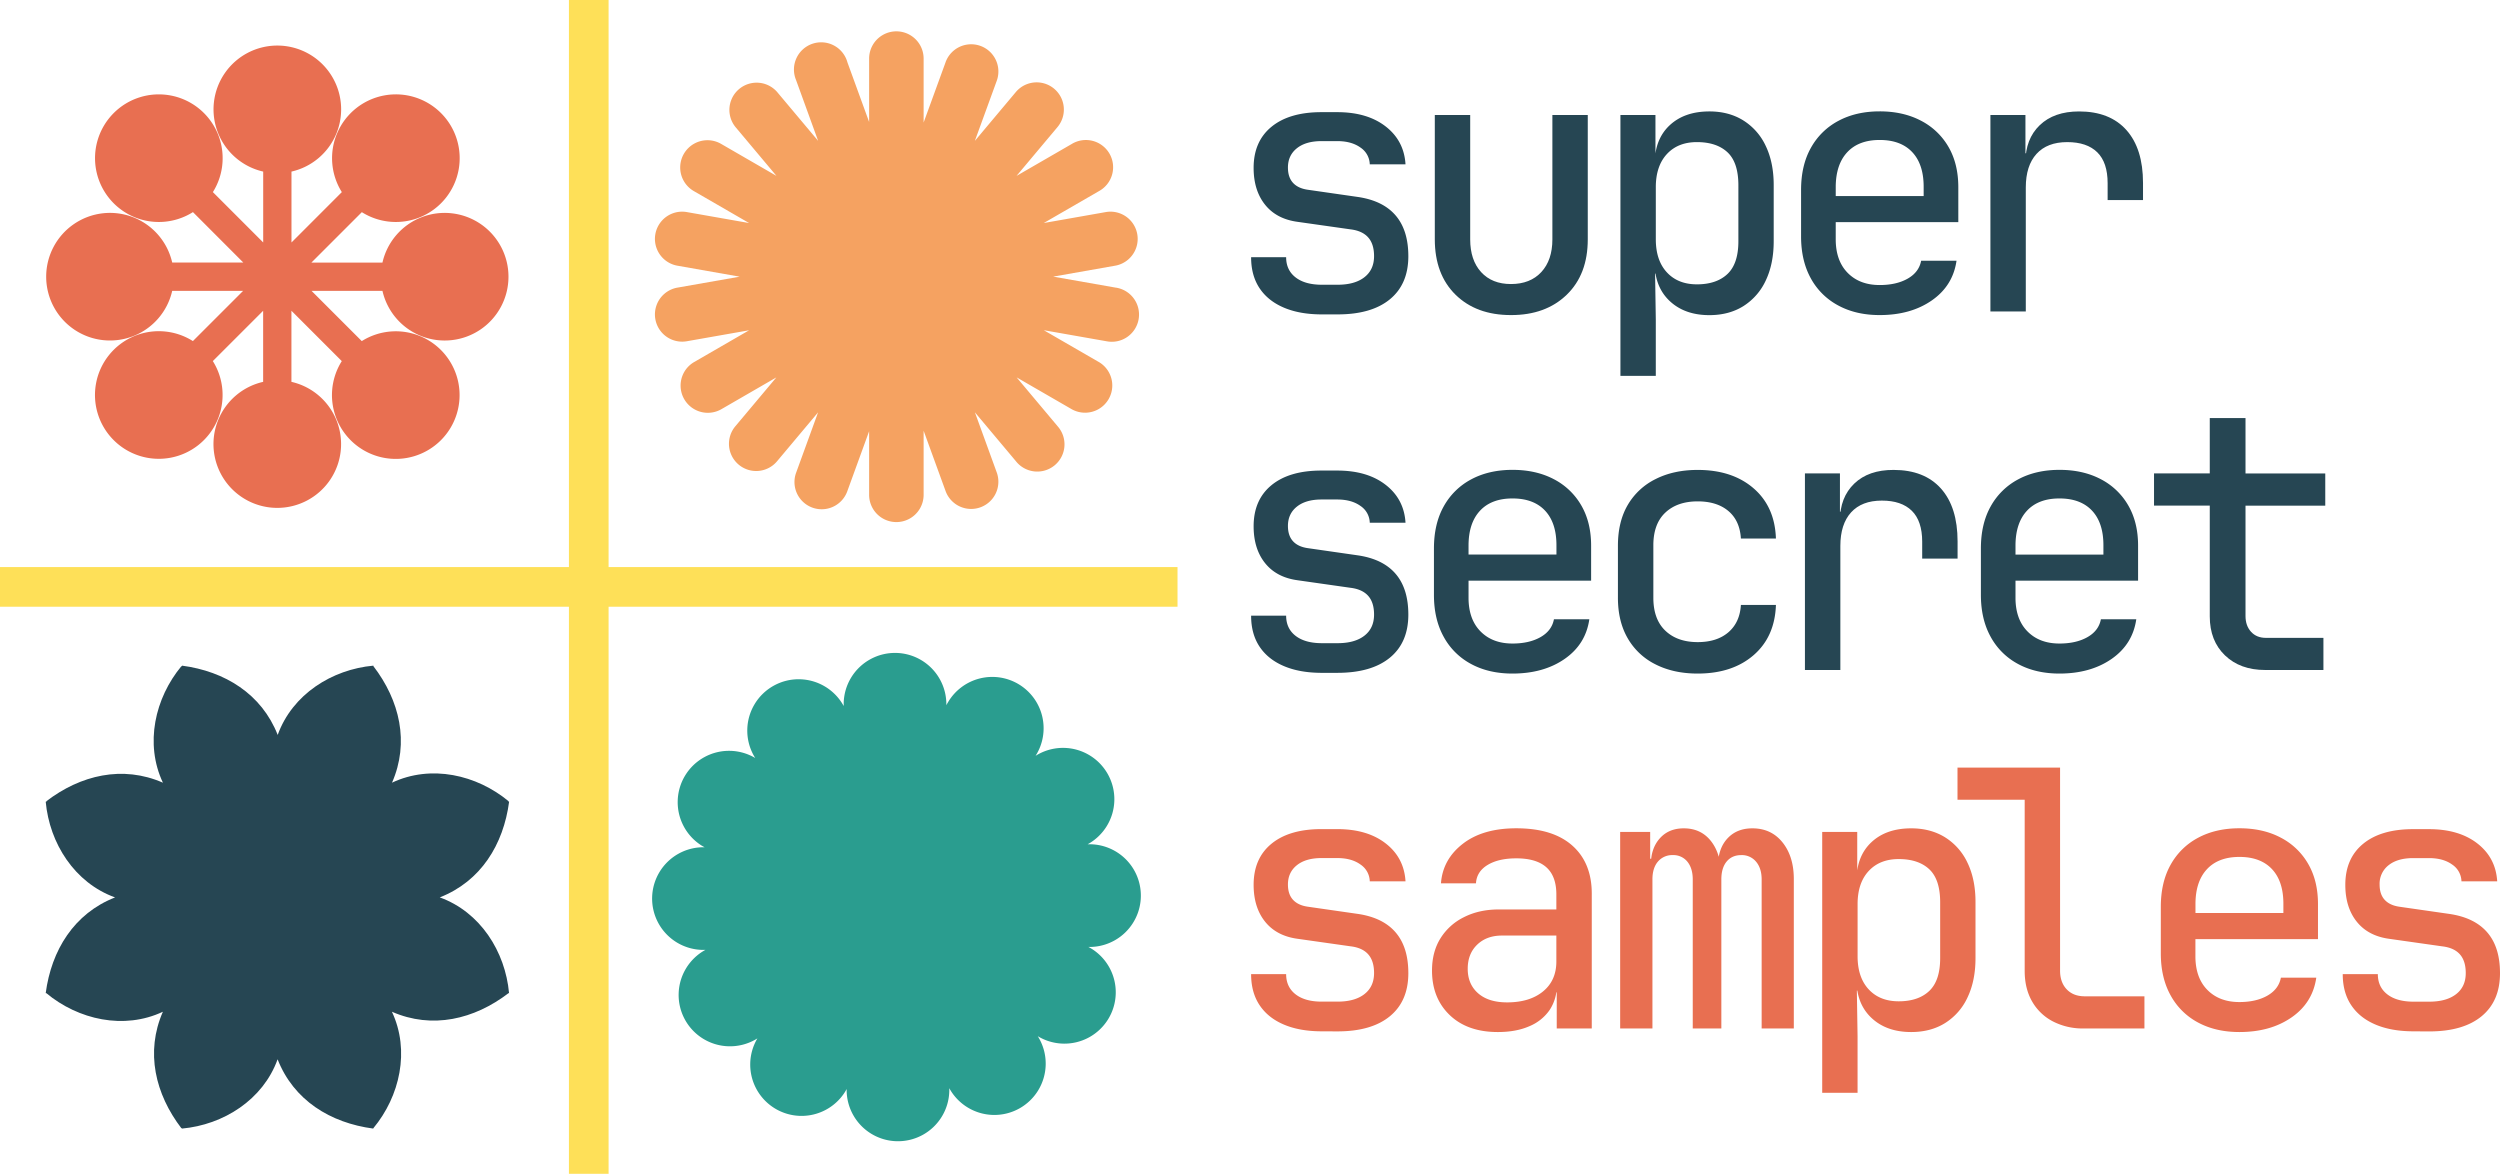 <svg id="Layer_1" data-name="Layer 1" xmlns="http://www.w3.org/2000/svg" viewBox="0 0 1880.74 883.04"><defs><style>.cls-1{fill:#264653;}.cls-2{fill:#e86f51;}.cls-3{fill:#fee058;}.cls-4{fill:#2a9d8f;}.cls-5{fill:#f5a261;}</style></defs><path class="cls-1" d="M994.61,335q-16.68,0-28.64-5.11t-18.28-14.65q-6.32-9.54-6.32-23.25h26.35q0,9.68,7.13,15.19t19.76,5.51h11.83q12.9,0,20.16-5.65t7.26-15.86q0-9.13-4.44-14.11t-13.3-6.05l-39.8-5.65q-15.86-2.14-24.46-12.9t-8.6-27.7q0-19.89,13.44-30.91t37.64-11h11.83q22.58,0,36.43,10.76t14.92,28.49h-26.89a15.62,15.62,0,0,0-7-12.63q-6.72-4.84-17.47-4.84H994.34q-11.83,0-18.55,5.38t-6.72,14.51q0,7.26,3.76,11.43t11,5.24l37.37,5.38q19.1,2.68,28.77,13.85t9.68,30.78q0,21-13.85,32.4T1006.44,335Z" transform="translate(-0.16 -98.48)"/><path class="cls-1" d="M1136.83,335.51q-26.08,0-41.67-15.32t-15.6-41.68V185h26.62v93.56q0,15.6,8.2,24.6t22.45,9q14.52,0,22.85-9t8.33-24.6V185h26.62v93.56q0,26.36-15.86,41.68T1136.83,335.51Z" transform="translate(-0.16 -98.48)"/><path class="cls-1" d="M1219.2,381.22V185h26.35v28.77h5.65l-6.19,7.8q0-18.28,11.16-28.77t30-10.49q14.52,0,25.4,6.73a44.89,44.89,0,0,1,16.94,19.22q6,12.49,6,29.44v42.21q0,16.93-5.91,29.44a45.11,45.11,0,0,1-16.81,19.36q-10.89,6.85-25.67,6.85-18.56,0-29.85-10.62T1245,296.26l6.19,8.06h-5.92l.54,34.42v42.48Zm57.54-68.83q14.77,0,23-7.8t8.2-24.73V237.92q0-17.21-8.2-24.87t-23-7.66q-14.27,0-22.59,9t-8.33,24.87v39.25q0,15.87,8.33,24.87T1276.74,312.39Z" transform="translate(-0.16 -98.48)"/><path class="cls-1" d="M1414.25,335.51q-17.74,0-31-7.12A50.5,50.5,0,0,1,1362.5,308q-7.39-13.31-7.4-31.59v-35q0-18.56,7.4-31.72a50.77,50.77,0,0,1,20.7-20.3q13.3-7.12,31-7.13t31.06,7A50.64,50.64,0,0,1,1466,209q7.38,12.76,7.39,30.24v26.35h-92.22v12.9q0,16.14,9,25.28t24.06,9.14q12.64,0,21.11-4.84t10.08-13.44h26.62q-2.7,18.81-18.56,29.84T1414.25,335.51Zm33.07-87.11V239q0-16.94-8.6-26.08t-24.47-9.14q-15.87,0-24.46,9.28t-8.61,26.21V246h68.29Z" transform="translate(-0.16 -98.48)"/><path class="cls-1" d="M1497.54,332.82V185h26.35v28.77h6.18l-6.18,6.72q0-17.48,10.75-27.82t29.58-10.36q23.12,0,35.62,14t12.5,39.8v12.9h-26.62V236.3q0-15.59-7.79-23.25t-22.59-7.66q-15.06,0-23.12,8.87t-8.06,25.27v93.29Z" transform="translate(-0.16 -98.48)"/><path class="cls-1" d="M994.61,604.66q-16.68,0-28.64-5.11T947.69,584.9q-6.32-9.54-6.32-23.26h26.35q0,9.68,7.13,15.19t19.76,5.51h11.83q12.9,0,20.16-5.64t7.26-15.86q0-9.15-4.44-14.12t-13.3-6.05L976.32,535q-15.86-2.16-24.46-12.91t-8.6-27.69q0-19.89,13.44-30.92t37.64-11h11.83q22.58,0,36.43,10.75t14.92,28.5h-26.89a15.63,15.63,0,0,0-7-12.64q-6.72-4.83-17.47-4.84H994.34q-11.83,0-18.55,5.38t-6.72,14.52q0,7.26,3.76,11.43t11,5.24l37.37,5.38q19.1,2.68,28.77,13.84t9.68,30.79q0,21-13.85,32.39t-39.38,11.43Z" transform="translate(-0.16 -98.48)"/><path class="cls-1" d="M1138,605.2q-17.74,0-31-7.13a50.47,50.47,0,0,1-20.7-20.43q-7.39-13.3-7.39-31.59V511.1q0-18.56,7.39-31.73a50.83,50.83,0,0,1,20.7-20.3q13.3-7.11,31-7.12t31.06,7a50.62,50.62,0,0,1,20.7,19.76q7.4,12.78,7.39,30.25v26.34h-92.21V548.2q0,16.13,9,25.27t24.06,9.14q12.64,0,21.11-4.84t10.08-13.44h26.62q-2.7,18.82-18.55,29.84T1138,605.2Zm33.07-87.11v-9.41q0-16.94-8.6-26.08T1138,473.46q-15.86,0-24.46,9.27t-8.6,26.22v6.72h68.28Z" transform="translate(-0.16 -98.48)"/><path class="cls-1" d="M1277.3,605.2q-18,0-31.59-6.86a49.32,49.32,0,0,1-21-19.63q-7.4-12.76-7.39-30.51V509q0-18,7.39-30.65a49.62,49.62,0,0,1,21-19.49q13.57-6.85,31.59-6.86,26.07,0,42.08,13.85t16.8,37.77h-26.35q-.81-13.44-9.41-20.7t-23.12-7.26q-15.33,0-24.33,8.47t-9,24.6V548.2q0,16.13,9,24.73t24.33,8.61q14.52,0,23.12-7.4t9.41-20.56h26.35q-.81,23.92-16.8,37.77T1277.3,605.2Z" transform="translate(-0.16 -98.48)"/><path class="cls-1" d="M1358,602.51V454.64h26.34v28.77h6.19l-6.19,6.72q0-17.47,10.76-27.83T1424.71,452q23.11,0,35.62,14t12.51,39.79v12.91h-26.62V506q0-15.58-7.8-23.26t-22.58-7.66q-15.06,0-23.12,8.87t-8.07,25.28v93.29Z" transform="translate(-0.16 -98.48)"/><path class="cls-1" d="M1549.48,605.2q-17.74,0-31-7.13a50.47,50.47,0,0,1-20.7-20.43q-7.39-13.3-7.4-31.59V511.1q0-18.56,7.4-31.73a50.83,50.83,0,0,1,20.7-20.3q13.3-7.11,31-7.12t31.06,7a50.62,50.62,0,0,1,20.7,19.76q7.4,12.78,7.39,30.25v26.34h-92.22V548.2q0,16.13,9,25.27t24.06,9.14q12.64,0,21.11-4.84t10.08-13.44h26.62q-2.7,18.82-18.55,29.84T1549.48,605.2Zm33.07-87.11v-9.41q0-16.94-8.6-26.08t-24.47-9.14q-15.86,0-24.46,9.27T1516.41,509v6.72h68.29Z" transform="translate(-0.16 -98.48)"/><path class="cls-1" d="M1704.23,602.51q-18.81,0-30.24-11t-11.43-29.3V478.84h-41.94v-24.2h41.94V413h26.89v41.67h60v24.2h-60v83.07q0,7.26,4.16,11.83t11.16,4.57h43.29v24.2Z" transform="translate(-0.16 -98.48)"/><path class="cls-2" d="M994.61,874.34q-16.68,0-28.64-5.1t-18.28-14.66q-6.32-9.54-6.32-23.25h26.35q0,9.67,7.13,15.19T994.61,852h11.83q12.9,0,20.16-5.65t7.26-15.86q0-9.13-4.44-14.11t-13.3-6l-39.8-5.65q-15.86-2.15-24.46-12.9t-8.6-27.7q0-19.89,13.44-30.91t37.64-11h11.83q22.58,0,36.43,10.76t14.92,28.5h-26.89a15.63,15.63,0,0,0-7-12.64q-6.72-4.85-17.47-4.84H994.34q-11.83,0-18.55,5.38t-6.72,14.52c0,4.83,1.25,8.65,3.76,11.42s6.18,4.53,11,5.24l37.37,5.38q19.1,2.7,28.77,13.85t9.68,30.78q0,21-13.85,32.4t-39.38,11.42Z" transform="translate(-0.16 -98.48)"/><path class="cls-2" d="M1126.93,874.88q-22.85,0-36.16-12.77t-13.31-33.47q0-14,6.32-24.2a43.28,43.28,0,0,1,17.75-16q11.42-5.79,26.21-5.78H1171v-11.3q0-13.71-7.53-20.43t-22.59-6.72q-13.44,0-21.64,5T1110.53,763h-26.34q1.33-18,16.4-29.71t40.32-11.69q27.43,0,42.08,13t14.65,36.17V872.19h-26.35V845H1167l4.3-5.38a32.54,32.54,0,0,1-5.37,18.69,34.52,34.52,0,0,1-15.33,12.23Q1140.65,874.89,1126.93,874.88Zm7-22.31q16.95,0,27-8.2T1171,821.92V802.29h-40.87q-11.57,0-18.69,6.86t-7.12,18.14q0,11.57,7.8,18.42T1133.92,852.57Z" transform="translate(-0.16 -98.48)"/><path class="cls-2" d="M1219,872.19V724.32h22.58v20.17h5.65l-5.11,4.3q0-12.1,6.72-19.63t18-7.52q12.92,0,20.44,9.54t7.52,24.87l-7-12.64h10.76l-5.92,5.38q.27-12.36,7.26-19.76t18.55-7.39q14.25,0,22.72,10.61t8.47,27.56V872.19h-24.2V760.08q0-8.33-4.16-13.31a13.85,13.85,0,0,0-11.16-5q-7,0-11,4.84t-4,13.44V872.19h-21.51V760.08q0-8.33-4-13.31a13.44,13.44,0,0,0-11-5,14,14,0,0,0-11.16,4.84q-4.17,4.85-4.17,13.44V872.19Z" transform="translate(-0.16 -98.48)"/><path class="cls-2" d="M1371,920.59V724.32h26.35v28.77H1403l-6.18,7.8q0-18.28,11.16-28.77t30-10.48q14.51,0,25.4,6.72a44.94,44.94,0,0,1,16.94,19.22q6,12.49,6,29.44v42.21q0,16.93-5.92,29.44a45,45,0,0,1-16.8,19.36q-10.89,6.86-25.67,6.85-18.56,0-29.85-10.62t-11.29-28.63l6.18,8.07h-5.91l.54,34.41v42.48Zm57.54-68.83q14.78,0,23-7.8t8.2-24.73V777.29q0-17.2-8.2-24.87t-23-7.66q-14.26,0-22.59,9t-8.33,24.87v39.25q0,15.87,8.33,24.87T1428.56,851.76Z" transform="translate(-0.16 -98.48)"/><path class="cls-2" d="M1567.69,872.19a48.72,48.72,0,0,1-23.26-5.37,38.28,38.28,0,0,1-15.59-15.06q-5.52-9.68-5.52-22.85V700.13h-50.54v-24.2h77.16V828.64q0,8.86,5,14.11t13.57,5.25h44.9v24.19Z" transform="translate(-0.16 -98.48)"/><path class="cls-2" d="M1684.88,874.88q-17.75,0-31.06-7.12a50.5,50.5,0,0,1-20.7-20.44q-7.39-13.3-7.39-31.59v-35q0-18.54,7.39-31.72a50.77,50.77,0,0,1,20.7-20.3q13.32-7.12,31.06-7.12t31,7a50.62,50.62,0,0,1,20.7,19.76q7.39,12.76,7.39,30.24V805h-92.21v12.9q0,16.14,9,25.28t24.07,9.14q12.63,0,21.1-4.84T1716.06,834h26.62q-2.68,18.81-18.55,29.84T1684.88,874.88Zm33.06-87.11v-9.41q0-16.93-8.6-26.07t-24.46-9.15q-15.87,0-24.47,9.28t-8.6,26.21v6.72h68.29Z" transform="translate(-0.16 -98.48)"/><path class="cls-2" d="M1815.83,874.34q-16.66,0-28.63-5.1t-18.28-14.66q-6.33-9.54-6.32-23.25H1789q0,9.67,7.12,15.19t19.76,5.51h11.83q12.9,0,20.17-5.65t7.25-15.86q0-9.13-4.43-14.11t-13.31-6l-39.79-5.65q-15.87-2.15-24.47-12.9t-8.6-27.7q0-19.89,13.44-30.91t37.64-11h11.83q22.59,0,36.43,10.76t14.92,28.5h-26.88a15.63,15.63,0,0,0-7-12.64q-6.72-4.85-17.48-4.84h-11.83q-11.83,0-18.55,5.38a17.62,17.62,0,0,0-6.72,14.52c0,4.83,1.25,8.65,3.76,11.42s6.19,4.53,11,5.24l37.37,5.38q19.08,2.7,28.77,13.85t9.67,30.78q0,21-13.84,32.4t-39.39,11.42Z" transform="translate(-0.16 -98.48)"/><polygon class="cls-3" points="885.84 426.6 457.84 426.6 457.84 0 428 0 428 426.6 0 426.6 0 456.44 428 456.44 428 883.04 457.84 883.04 457.84 456.44 885.84 456.44 885.84 426.6"/><path class="cls-4" d="M830.36,809.4a38.63,38.63,0,0,0-12-75.76,38.62,38.62,0,0,0-37-67.81c-.73.4-1.44.82-2.14,1.26a38.62,38.62,0,1,0-65.79-40.45c-.48.77-.92,1.56-1.34,2.36a38.62,38.62,0,0,0-77.22-1.73c0,.78,0,1.55,0,2.33a38.62,38.62,0,1,0-67.81,37c.4.72.81,1.43,1.25,2.13a38.62,38.62,0,0,0-40.45,65.79c.78.48,1.56.93,2.37,1.35a38.61,38.61,0,1,0-1.73,77.21c.77,0,1.55,0,2.32,0a38.62,38.62,0,0,0,37,67.81c.73-.39,1.44-.81,2.14-1.25a38.62,38.62,0,0,0,65.79,40.45c.48-.77.92-1.56,1.34-2.36a38.62,38.62,0,0,0,77.22,1.72c0-.77,0-1.55,0-2.32a38.62,38.62,0,0,0,67.81-37c-.39-.73-.81-1.44-1.25-2.13a38.62,38.62,0,0,0,40.45-65.8c-.77-.47-1.56-.92-2.37-1.34A38.5,38.5,0,0,0,830.36,809.4Z" transform="translate(-0.16 -98.48)"/><path class="cls-1" d="M331,773.58c30.87-12.07,47.91-39.74,52.17-72h-.64l.3-.29c-24.08-20-58.43-27.83-87.76-14,13.27-30.3,5.78-61.87-14-87.65v-.4c-31.23,2.85-61,21.64-72,52.13-12.08-30.84-39.75-47.87-72-52.13v.65l-.35-.35c-20,24.07-27.83,58.43-14,87.76-30.34-13.28-61.94-5.77-87.77,14l.31.31h-.71c2.85,31.24,21.66,61,52.17,72-30.87,12.07-47.9,39.74-52.17,72h.43c24.07,20,58.41,27.8,87.72,14-13.28,30.34-5.77,61.94,14,87.76L137,947v.51c31.24-2.84,61-21.64,72-52.13,12.07,30.85,39.74,47.88,72,52.13v-.25c20-24.07,27.74-58.37,14-87.65,30.31,13.27,61.92,5.77,87.74-14h.38C380.29,814.39,361.49,784.58,331,773.58Z" transform="translate(-0.16 -98.48)"/><path class="cls-2" d="M287.88,317.29a48,48,0,1,0,0-21.28H234.44l37.93-37.93A48,48,0,1,0,257.32,243L219.44,280.9V227.56a48,48,0,1,0-21.28,0v53.31L160.31,243a48,48,0,1,0-15,15.05L183.21,296h-53.5a48,48,0,1,0,0,21.28h53.36l-37.8,37.79a48,48,0,1,0,15,15.05l37.85-37.84v53.47a48,48,0,1,0,21.28,0v-53.5l37.88,37.89a48,48,0,1,0,15.05-15.05l-37.79-37.79Z" transform="translate(-0.16 -98.48)"/><path class="cls-5" d="M839.7,314.9l-47.22-8.32,47.22-8.33a20.48,20.48,0,0,0-7.11-40.32l-47.22,8.33,41.53-24a20.48,20.48,0,1,0-20.28-35.58l-.2.12-41.52,24,30.81-36.73a20.47,20.47,0,0,0-31.36-26.32l-30.81,36.71,16.4-45a20.48,20.48,0,0,0-38.21-14.75c-.09.25-.19.5-.27.76L695,190.67V142.56a20.48,20.48,0,0,0-41,0v47.68l-16.32-44.85A20.48,20.48,0,1,0,599,158.62c.09.25.18.51.28.76l16.36,45.07-30.82-36.73a20.48,20.48,0,0,0-31.36,26.34l30.82,36.73-41.52-24A20.48,20.48,0,1,0,522,242.16l.2.12,41.52,24-47.22-8.32a20.48,20.48,0,0,0-7.11,40.33h0l47.22,8.33-47.22,8.31a20.48,20.48,0,0,0,7.11,40.33l47.22-8.32-41.52,24a20.48,20.48,0,0,0,20.28,35.58l.2-.11,41.52-24L553.41,419.1a20.48,20.48,0,0,0,31.25,26.48l.13-.16,30.81-36.73-16.39,45.06a20.47,20.47,0,0,0,38.2,14.74c.1-.25.19-.5.28-.76L654,422.88v47.86a20.48,20.48,0,0,0,41,0V422.51l16.47,45.26a20.48,20.48,0,0,0,38.76-13.23c-.08-.26-.18-.51-.27-.76l-16.38-45.09,30.82,36.73a20.48,20.48,0,1,0,31.74-25.88l-.37-.44-30.82-36.73,41.53,24A20.48,20.48,0,0,0,827.12,371l-.21-.11-41.52-24,47.22,8.32a20.48,20.48,0,1,0,7.11-40.33Z" transform="translate(-0.16 -98.48)"/></svg>